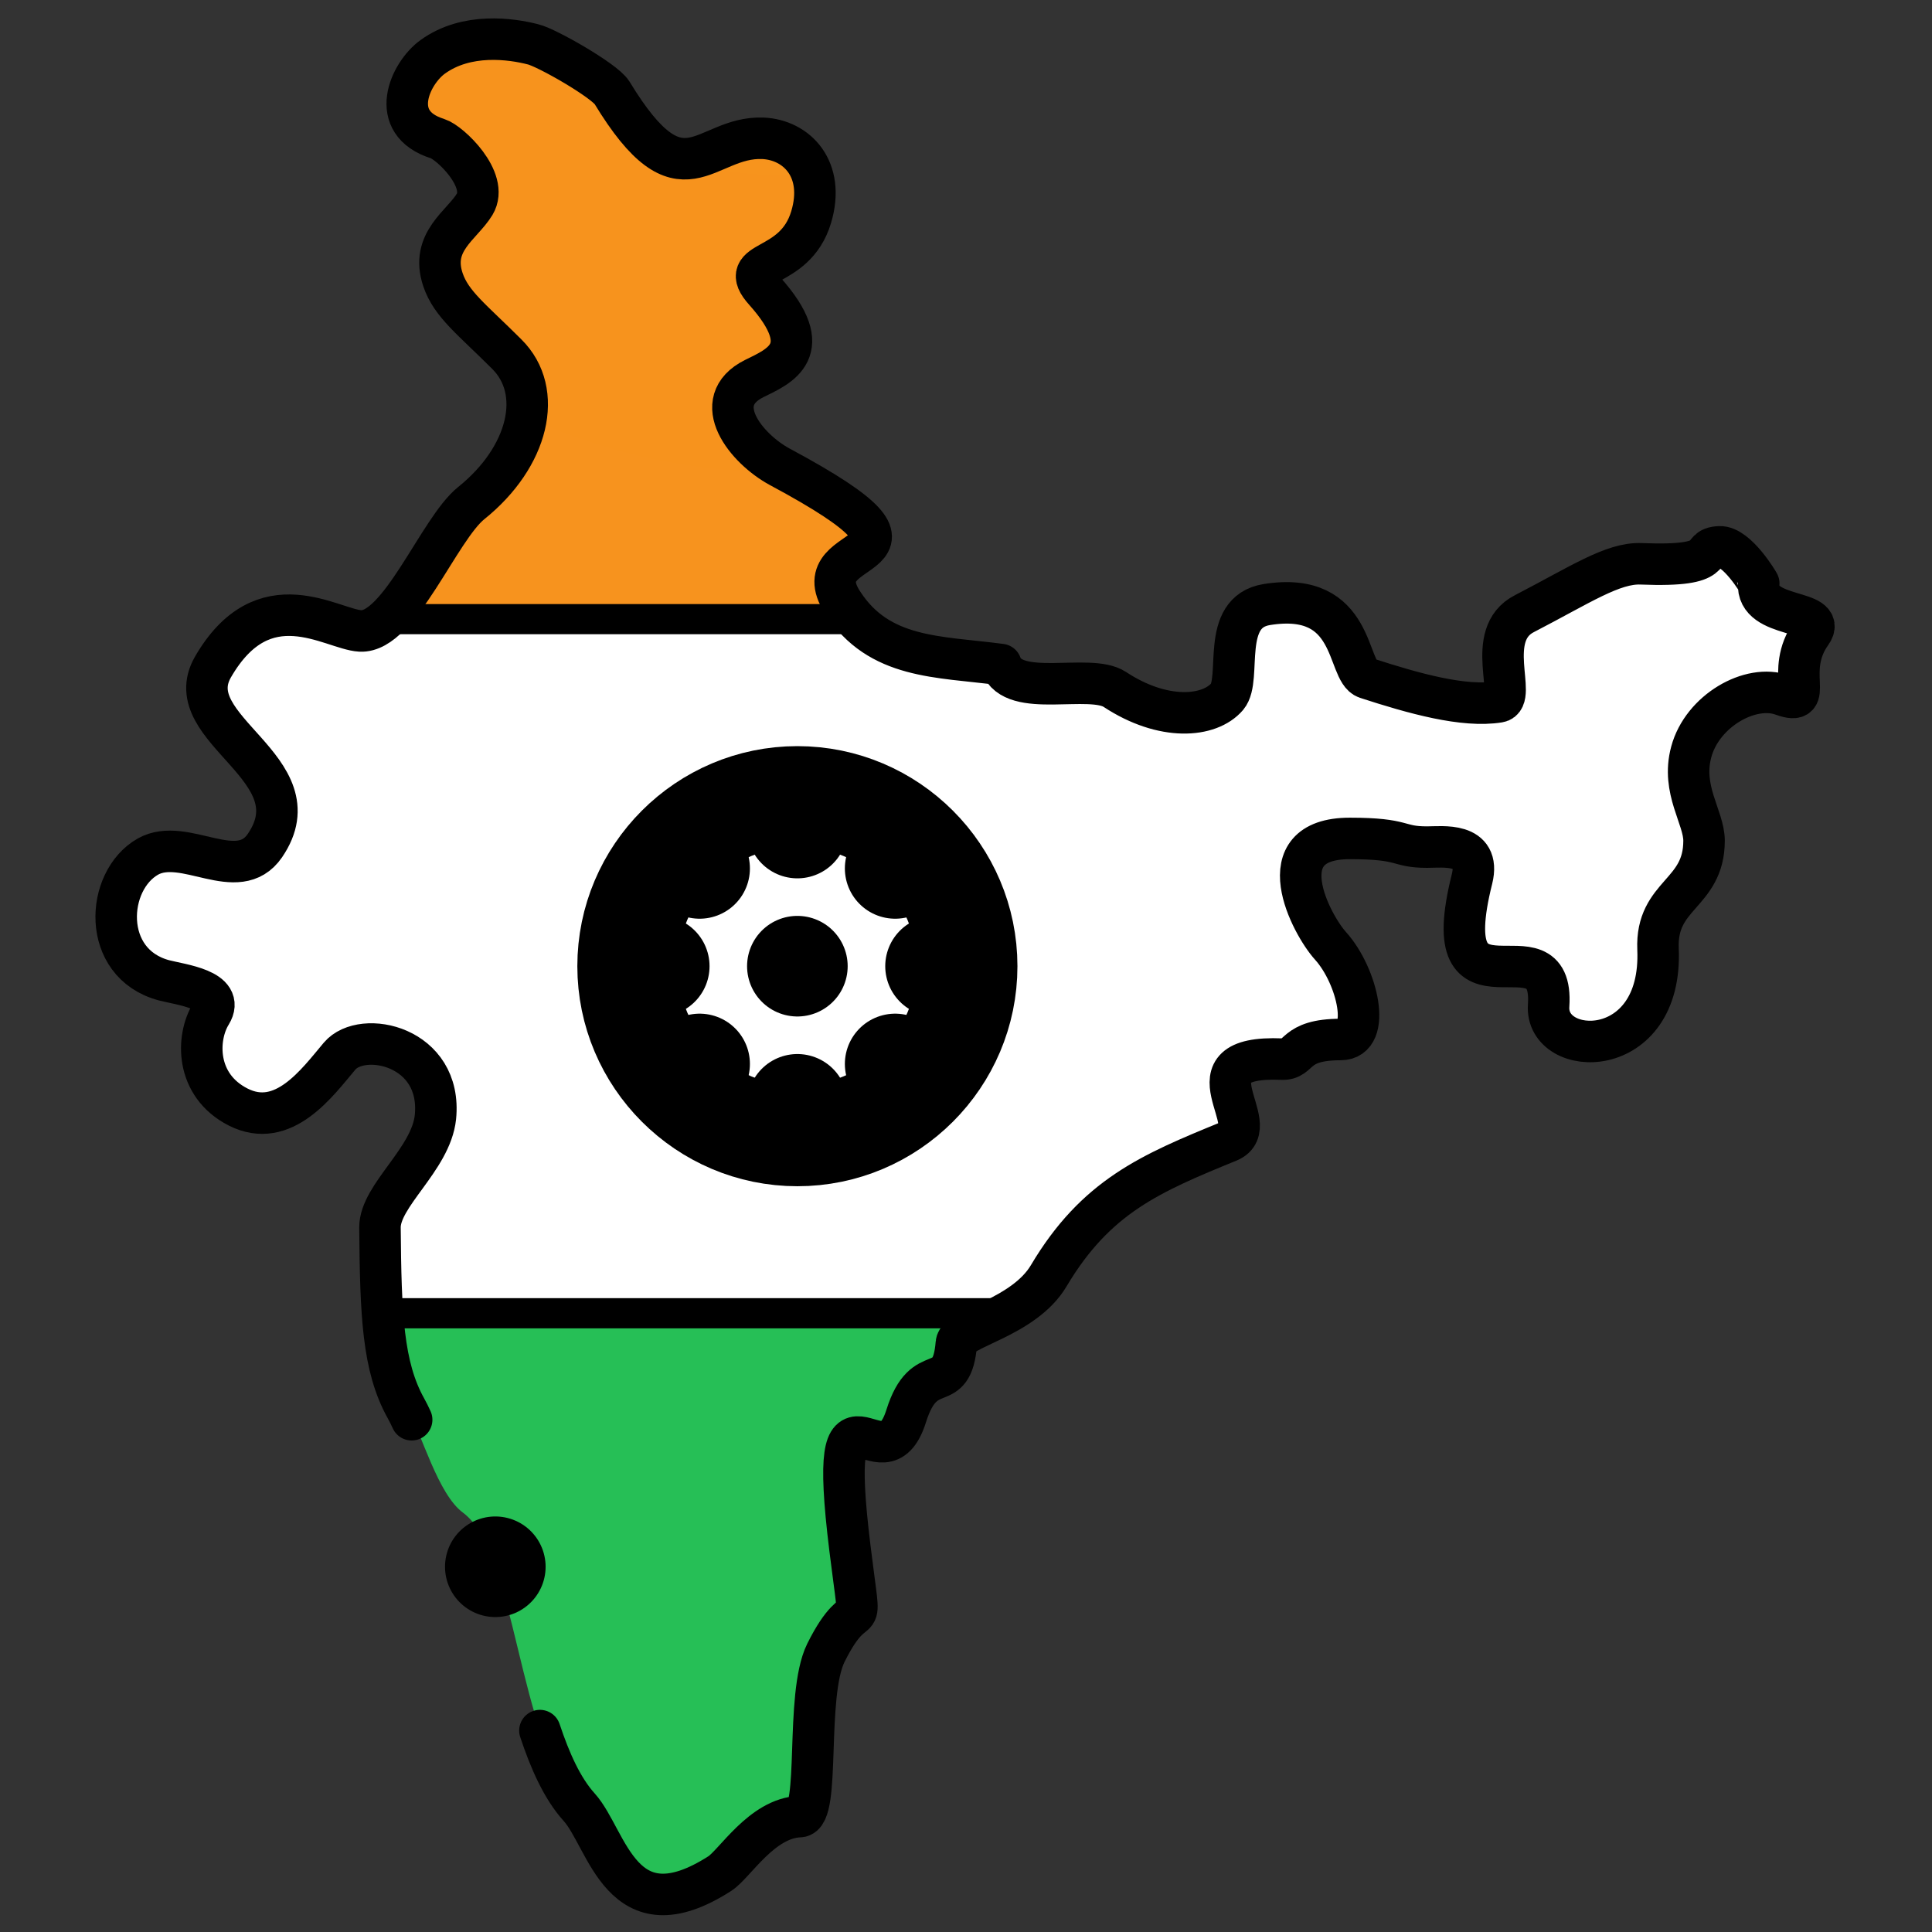 <?xml version="1.0" encoding="utf-8"?>
<!-- Generator: Adobe Illustrator 26.0.1, SVG Export Plug-In . SVG Version: 6.00 Build 0)  -->
<svg version="1.1" id="svg5775" xmlns:svg="http://www.w3.org/2000/svg"
	 xmlns="http://www.w3.org/2000/svg" xmlns:xlink="http://www.w3.org/1999/xlink" x="0px" y="0px" viewBox="0 0 682.7 682.7"
	 style="enable-background:new 0 0 682.7 682.7;" xml:space="preserve">
<rect x="0" y="0" width="682.7" height="682.7" fill="#333333" stroke="none"/>
<style type="text/css">
	.st0{clip-path:url(#SVGID_00000143576800251983608920000006990959164451332541_);}
	.st1{fill-rule:evenodd;clip-rule:evenodd;fill:url(#path5793_00000039115564605247938850000014629073809048027823_);}
	.st2{fill-rule:evenodd;clip-rule:evenodd;fill:#FFFFFF;}
	.st3{fill-rule:evenodd;clip-rule:evenodd;fill:#26BF56;}
	.st4{fill:none;stroke:#000000;stroke-width:8;stroke-linecap:round;stroke-linejoin:round;stroke-miterlimit:3.484;}
	.st5{fill:none;stroke:#000000;stroke-width:11;stroke-linecap:round;stroke-linejoin:round;stroke-miterlimit:3.484;}
	.st6{fill:none;stroke:#000000;stroke-width:26.667;stroke-linecap:round;stroke-linejoin:round;stroke-miterlimit:3.484;}
	.st7{fill:none;stroke:#000000;stroke-width:26.667;stroke-linecap:round;stroke-linejoin:round;stroke-miterlimit:30.568;}
</style>
<g id="g5781" transform="matrix(1.333,0,0,-1.333,0,682.667)">
	<g id="g5783">
		<g>
			<defs>
				<rect id="SVGID_1_" x="-85.3" y="-85.3" width="682.7" height="682.7"/>
			</defs>
			<clipPath id="SVGID_00000134932121054688587020000005065614810183709627_">
				<use xlink:href="#SVGID_1_"  style="overflow:visible;"/>
			</clipPath>
			<g id="g5785" style="clip-path:url(#SVGID_00000134932121054688587020000005065614810183709627_);">
				<g id="g5791" transform="translate(141.403,500.615)">
					
						<radialGradient id="path5793_00000008839000566810615990000011334251712088432791_" cx="64.362" cy="43.855" r="625.89" gradientUnits="userSpaceOnUse">
						<stop  offset="0" style="stop-color:#F7941D"/>
						<stop  offset="0.503" style="stop-color:#F7921E"/>
						<stop  offset="0.684" style="stop-color:#F68B1F"/>
						<stop  offset="0.813" style="stop-color:#F57F22"/>
						<stop  offset="0.917" style="stop-color:#F36E25"/>
						<stop  offset="1" style="stop-color:#F15A29"/>
					</radialGradient>
					
						<path id="path5793" style="fill-rule:evenodd;clip-rule:evenodd;fill:url(#path5793_00000008839000566810615990000011334251712088432791_);" d="
						M0,0c-5.8,1.5-17.6,3.2-26.6-3.3c-6-4.3-12.2-17.5,1.3-21.7c3.2-1,13.7-10.9,9.8-17.4c-3.4-5.6-11.8-9.9-8.4-20
						C-21.7-68.8-16.2-72.8-7-82c10-9.9,5.8-27.3-9.4-39.5c-6.8-5.5-14.8-24.1-23-31.2h125c-1.3,1.4-2.5,2.9-3.6,4.7
						c-11.4,17.7,33.4,9.1-16.6,35.9c-8.9,4.8-19,17.3-6.8,23.4c6.7,3.3,16.9,7.4,2.8,23.2c-7.9,8.8,7.9,4.9,12.3,19.6
						c3.8,12.7-3.8,20.5-12.8,20.9c-15.7,0.6-21.3-18.7-40,12.1C19-9.6,3.7-1,0,0"/>
				</g>
				<g id="g5795" transform="translate(226.945,348.001)">
					<path id="path5797" class="st2" d="M0,0h-125c-2.1-1.8-4.2-2.9-6.3-2.8c-2.5,0.1-6,1.6-10.1,2.8h-16.2
						c-4.4-1.8-8.7-5.5-12.7-12.4c-9.5-16.6,27.8-26.8,13.8-47.3c-7.2-10.5-21.3,2.5-31-2.9C-198.8-69-200-91-183.3-95.4
						c4.6-1.2,16.4-2.5,12.5-8.9c-3.9-6.3-4.2-18.9,7.2-24.7c12-6.1,21,6.5,26.9,13.5c6,7.1,27.3,2.7,25.4-16.2
						c-1.2-11.2-14.7-20.7-14.7-29.2c0.1-9,0.2-16.6,0.7-23.1h165c4.3,2.4,8.8,5.5,11.4,10c12.5,21,26.9,27.1,47.7,35.6
						c10.1,4.2-12.8,22.9,14.1,21.8c5-0.2,2.8,5.2,15.6,5.2c8.3,0,4.5,16.8-2.7,24.8c-5.1,5.6-17.3,28.5,5.1,28.5
						c14.9,0,12.3-2.3,20.5-2.3c4,0,14.3,1.4,11.9-8.4c-10.3-41,21.9-9.7,20.3-33.6c-1-14.1,30.3-15.2,29,15
						c-0.6,14.6,12.2,14.4,12.2,28.7c0,6.2-6.1,13.5-3.4,23.5c2.9,10.9,15.7,18.2,24.2,15.1c8.9-3.2,0.3,6.2,7.6,16.4
						C258,3,238.6,0,239.4,9.7c0,0.1-5.8,9.9-10.4,9.7c-6.5-0.3,1.5-5.4-20.8-4.5c-7.5,0.3-16.2-5.6-30.9-13.2
						c-11-5.6-1.7-22.6-6.8-23.4c-9.3-1.5-22.5,2.2-35.1,6.3c-5.4,1.8-2.7,23.3-26.4,19.5c-12.5-2-6.5-19.6-10.5-24.4
						c-4.7-5.5-16.9-6.6-29.8,1.9c-6.7,4.4-26.9-2.6-30.2,6.6C23.7-9.9,9.7-10.2,0,0"/>
				</g>
				<g id="g5799" transform="translate(266.676,164.002)">
					<path id="path5801" class="st3" d="M0,0h-165c0.8-10.3,2.4-18.1,6.2-24.9c4-7.3,8.2-23.1,14.9-28c14.2-10.6,14.3-59.7,30.7-78
						c7.6-8.4,11.1-34.4,37.3-17.6c4,2.6,11.1,14.7,21.2,15.1c5.6,0.2,1.3,32,6.9,43.4c9.1,18.3,9.7,0.8,6.4,27.6
						C-47.8-9.7-33-47.9-26.4-27.2c4.9,15.6,12.1,4.6,13.3,19.3C-12.9-5.5-6.5-3.6,0,0"/>
				</g>
				<g id="g5803" transform="translate(102.561,348.001)">
					<path id="path5805" class="st4" d="M0,0h123.8"/>
				</g>
				<g id="g5807" transform="translate(102.471,164.002)">
					<path id="path5809" class="st4" d="M0,0h163.4"/>
				</g>
				<g id="g5811" transform="translate(143.127,53.368)">
					<path id="path5813" class="st5" d="M0,0c2.7-8.1,5.9-15.3,10.4-20.3c7.6-8.4,11.1-34.4,37.3-17.6c4,2.6,11.1,14.7,21.2,15.1
						c5.6,0.2,1.3,32,6.9,43.4c9.1,18.3,9.7,0.8,6.4,27.6c-6.5,52.7,8.4,14.5,14.9,35.2c4.9,15.6,12.1,4.6,13.3,19.3
						c0.3,3.9,17.9,6.7,24.5,17.9c12.5,21,26.9,27.1,47.7,35.6c10.1,4.2-12.8,22.9,14.1,21.8c5-0.2,2.8,5.2,15.6,5.2
						c8.3,0,4.5,16.8-2.7,24.8c-5.1,5.6-17.3,28.5,5.1,28.5c14.9,0,12.3-2.3,20.5-2.3c4,0,14.3,1.4,11.9-8.4
						c-10.3-41,21.9-9.7,20.3-33.6c-1-14.1,30.3-15.2,29,15c-0.6,14.6,12.2,14.4,12.2,28.7c0,6.2-6.1,13.5-3.4,23.5
						c2.9,10.9,15.7,18.2,24.2,15.1c8.9-3.2,0.3,6.2,7.6,16.4c4.7,6.6-14.7,3.5-13.9,13.2c0,0.1-5.8,9.9-10.4,9.7
						c-6.5-0.3,1.5-5.4-20.8-4.5c-7.5,0.3-16.2-5.6-30.9-13.2c-11-5.6-1.7-22.6-6.8-23.4c-9.3-1.5-22.5,2.2-35.1,6.3
						c-5.4,1.8-2.7,23.3-26.4,19.5c-12.5-2-6.5-19.6-10.5-24.4c-4.7-5.5-16.9-6.6-29.8,1.9c-6.7,4.4-26.9-2.6-30.2,6.6
						c-16.6,2.2-32.3,1.4-42,16.5c-11.4,17.7,33.4,9.1-16.6,35.9c-8.9,4.8-19,17.3-6.8,23.4c6.7,3.3,16.9,7.4,2.8,23.2
						c-7.9,8.8,7.9,4.9,12.3,19.6c3.8,12.7-3.8,20.5-12.8,20.9c-15.7,0.6-21.3-18.7-40,12.1c-2,3.2-17.2,11.9-20.9,12.8
						c-5.8,1.5-17.6,3.2-26.6-3.3c-6-4.3-12.2-17.5,1.3-21.7c3.2-1,13.7-10.9,9.8-17.4c-3.4-5.6-11.8-9.9-8.4-20
						c2.2-6.5,7.7-10.5,16.9-19.7c10-9.9,5.8-27.3-9.4-39.5c-8.6-6.9-19-34.4-29.4-33.9c-7.6,0.4-25.6,13.8-39.1-9.6
						c-9.5-16.6,27.8-26.8,13.8-47.3c-7.2-10.5-21.3,2.5-31-2.9c-11.3-6.4-12.5-28.3,4.2-32.8c4.6-1.2,16.4-2.5,12.5-8.9
						c-3.9-6.3-4.2-18.9,7.2-24.7c12-6.1,21,6.5,26.9,13.5c6,7.1,27.3,2.7,25.4-16.2c-1.2-11.2-14.7-20.7-14.7-29.2
						c0.2-23.1,0.7-36.9,6.9-48c0.5-0.9,1-1.9,1.5-3"/>
				</g>
				<g id="g5815" transform="translate(211.379,211.002)">
					<path id="path5817" class="st6" d="M0,0c24.8,0,45,20.2,45,45S24.8,90,0,90c-24.8,0-45-20.2-45-45S-24.8,0,0,0z"/>
				</g>
				<g id="g5819" transform="translate(211.379,297.323)">
					<path id="path5821" class="st6" d="M0,0v-4.7"/>
				</g>
				<g id="g5823" transform="translate(182.161,285.221)">
					<path id="path5825" class="st6" d="M0,0l3.3-3.3"/>
				</g>
				<g id="g5827" transform="translate(170.058,256.002)">
					<path id="path5829" class="st6" d="M0,0h4.7"/>
				</g>
				<g id="g5831" transform="translate(182.161,226.783)">
					<path id="path5833" class="st6" d="M0,0l3.3,3.3"/>
				</g>
				<g id="g5835" transform="translate(211.379,214.681)">
					<path id="path5837" class="st6" d="M0,0v4.7"/>
				</g>
				<g id="g5839" transform="translate(240.598,226.783)">
					<path id="path5841" class="st6" d="M0,0l-3.3,3.3"/>
				</g>
				<g id="g5843" transform="translate(252.701,256.002)">
					<path id="path5845" class="st6" d="M0,0h-4.7"/>
				</g>
				<g id="g5847" transform="translate(240.598,285.221)">
					<path id="path5849" class="st6" d="M0,0l-3.3-3.3"/>
				</g>
				<g id="g5851" transform="translate(131.302,96.796)">
					<path id="path5853" class="st6" d="M0,0L0,0"/>
				</g>
				<g id="g5855" transform="translate(211.375,256.002)">
					<path id="path5857" class="st7" d="M0,0L0,0"/>
				</g>
			</g>
		</g>
	</g>
</g>
</svg>
